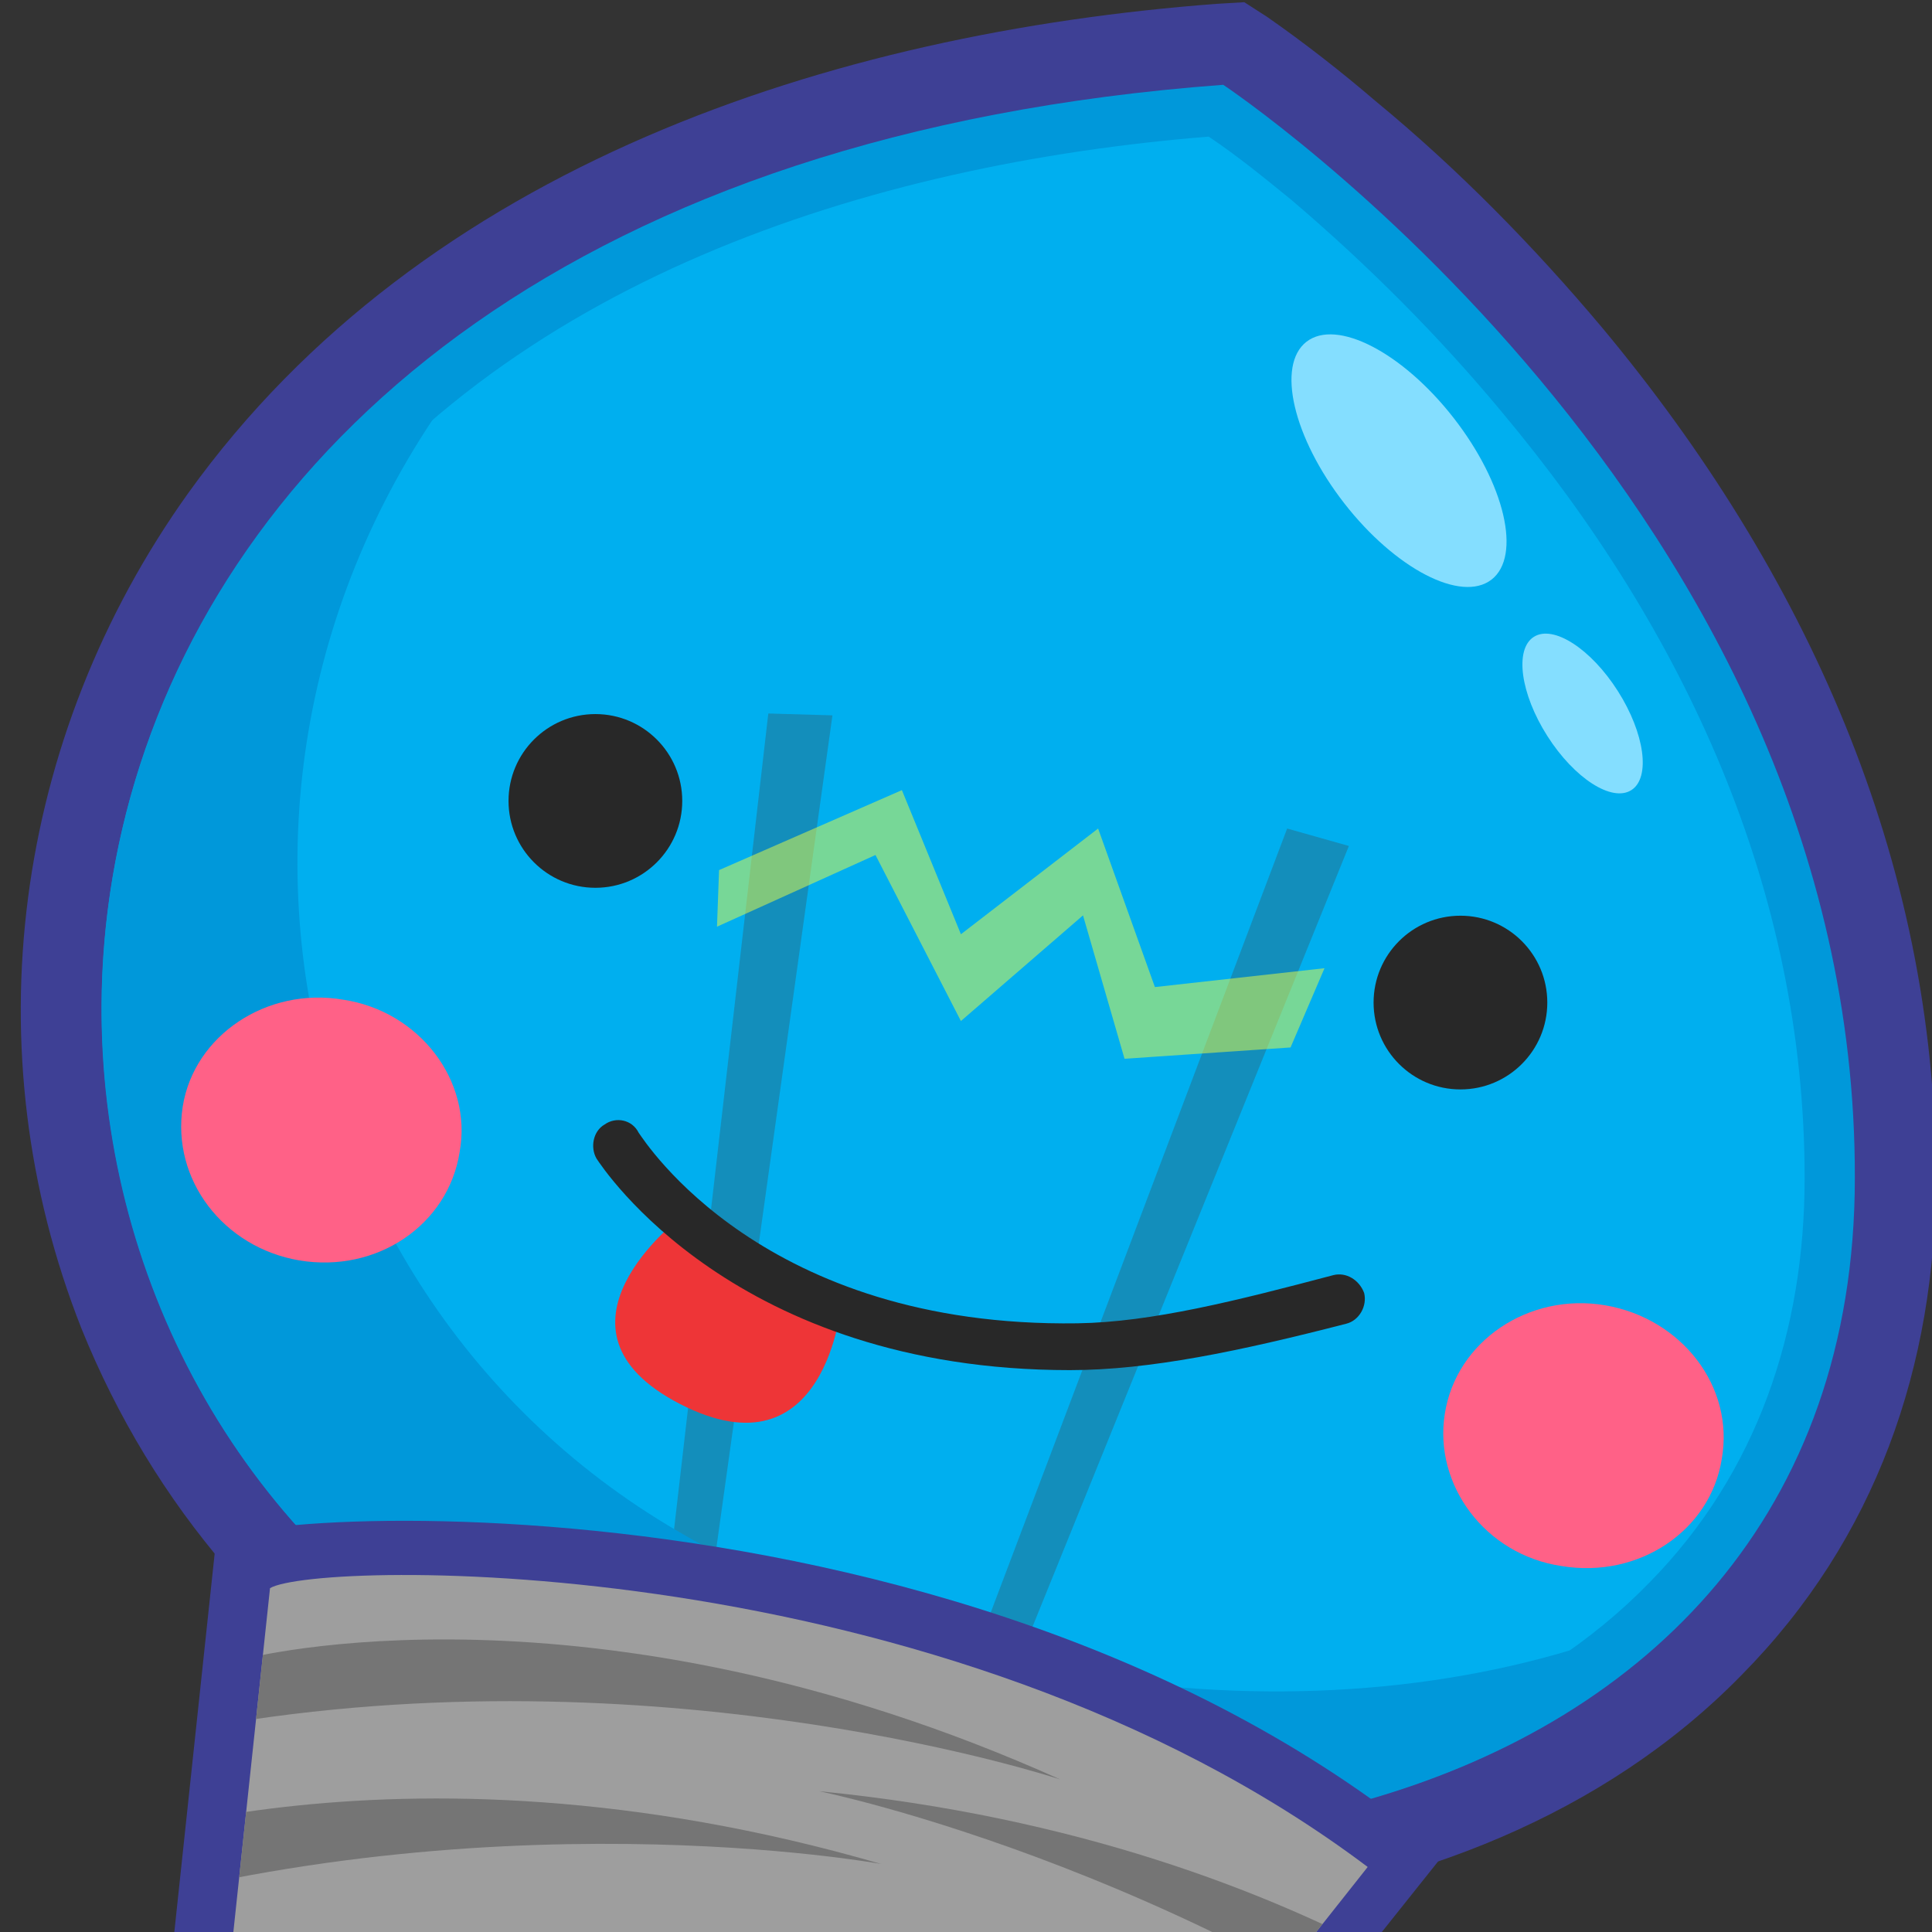 <?xml version="1.0" encoding="UTF-8" standalone="no"?><!DOCTYPE svg PUBLIC "-//W3C//DTD SVG 1.1//EN" "http://www.w3.org/Graphics/SVG/1.1/DTD/svg11.dtd"><svg width="100%" height="100%" viewBox="0 0 192 192" version="1.1" xmlns="http://www.w3.org/2000/svg" xmlns:xlink="http://www.w3.org/1999/xlink" xml:space="preserve" xmlns:serif="http://www.serif.com/" style="fill-rule:evenodd;clip-rule:evenodd;stroke-linejoin:round;stroke-miterlimit:2;"><rect x="0" y="0" width="192" height="192" fill="#333333" stroke="none"/><rect id="glimxmasbulb" x="0.379" y="0.219" width="192" height="192" style="fill:none;"/><clipPath id="_clip1"><rect x="0.379" y="0.219" width="192" height="192"/></clipPath><g clip-path="url(#_clip1)"><g><path d="M125.909,1.667c3.702,2.576 7.403,5.473 10.783,8.37c8.208,6.759 15.773,14.485 22.532,22.532c20.118,24.141 33.155,52.789 33.155,84.495c-0,18.67 -5.955,35.891 -19.313,49.41c-13.681,14.002 -32.833,21.245 -52.146,23.337c-20.44,2.414 -42.007,-0.805 -60.998,-8.369c-5.633,-2.253 -10.944,-4.828 -16.094,-7.886c-16.256,-9.496 -28.649,-23.981 -35.73,-41.524c-10.944,-27.682 -6.76,-58.744 10.622,-83.047c23.337,-32.511 63.895,-45.708 102.2,-48.605l2.736,-0.161l2.253,1.448Z" style="fill:#3e4095;"/><path d="M121.564,8.427c-0,0 62.929,41.846 62.768,108.637c-0,66.792 -82.404,81.116 -136.481,49.571c-61.963,-36.051 -54.399,-148.712 73.713,-158.208Z" style="fill:#0098da;"/><path d="M120.115,13.577c-33.798,2.736 -70.172,14.324 -90.772,42.972c-14.807,20.601 -18.509,46.996 -9.174,70.655c5.955,14.807 16.416,27.199 30.257,35.247c4.507,2.575 9.335,4.989 14.324,6.92c17.06,6.76 36.374,9.657 54.721,7.565c16.256,-1.771 32.833,-7.726 44.421,-19.636c10.783,-10.944 15.45,-25.107 15.45,-40.236c0,-28.648 -11.909,-54.399 -30.096,-76.126c-6.277,-7.565 -13.358,-14.646 -20.923,-21.084c-2.575,-2.092 -5.311,-4.345 -8.208,-6.277Z" style="fill:#00afef;"/><clipPath id="_clip2"><path d="M120.115,13.577c-33.798,2.736 -70.172,14.324 -90.772,42.972c-14.807,20.601 -18.509,46.996 -9.174,70.655c5.955,14.807 16.416,27.199 30.257,35.247c4.507,2.575 9.335,4.989 14.324,6.92c17.06,6.76 36.374,9.657 54.721,7.565c16.256,-1.771 32.833,-7.726 44.421,-19.636c10.783,-10.944 15.45,-25.107 15.45,-40.236c0,-28.648 -11.909,-54.399 -30.096,-76.126c-6.277,-7.565 -13.358,-14.646 -20.923,-21.084c-2.575,-2.092 -5.311,-4.345 -8.208,-6.277Z"/></clipPath><g clip-path="url(#_clip2)"><path d="M65.834,161.972l10.52,-91.066l6.373,0.185l-12.792,91.75l-4.101,-0.869Z" style="fill:#424242;fill-opacity:0.3;"/><path d="M95.495,168.085l32.421,-85.747l6.134,1.734l-34.79,85.856l-3.765,-1.843Z" style="fill:#424242;fill-opacity:0.3;"/><path d="M71.254,92.094l15.75,-7.125l8.491,16.5l12.134,-10.5l4.125,14.25l16.5,-1.125l3.375,-7.875l-16.856,1.875l-5.644,-15.756l-13.634,10.506l-5.866,-14.322l-18.17,7.947l-0.205,5.625" style="fill:#eeff41;fill-opacity:0.5;"/></g><path d="M67.609,121.017c0,0 -14.558,11.054 0,18.525c14.558,7.471 16.02,-10.087 16.02,-10.087l-16.02,-8.438Z" style="fill:#ee3537;"/><path d="M67.325,152.15c-42.811,-24.946 -52.467,-86.266 -12.07,-125.053c-61.803,35.729 -56.17,111.212 -7.404,139.538c39.753,23.176 94.957,21.567 121.191,-7.564l0,-0.161c-28.809,14.324 -70.011,11.749 -101.717,-6.76Z" style="fill:#0098da;"/><path d="M45.68,114.475c-1.127,7.242 -8.208,12.071 -15.933,10.783c-7.565,-1.287 -12.715,-8.047 -11.588,-15.29c1.126,-7.081 8.369,-11.909 15.933,-10.622c7.564,1.127 12.876,8.047 11.588,15.129Z" style="fill:#ff6187;"/><path d="M171.105,145.008c-1.126,7.081 -8.208,11.909 -15.933,10.622c-7.564,-1.127 -12.715,-8.047 -11.588,-15.129c1.127,-7.242 8.369,-12.071 15.933,-10.783c7.565,1.287 12.876,8.047 11.588,15.29Z" style="fill:#ff6187;"/><path d="M106.327,136.162c-33.315,0 -46.405,-20.063 -47.049,-21.029c-0.644,-1.127 -0.322,-2.736 0.805,-3.38c1.126,-0.804 2.736,-0.483 3.38,0.805c0.651,0.912 12.373,19.41 43.615,18.951c7.357,-0.108 15.797,-2.242 25.43,-4.788c1.287,-0.322 2.575,0.483 3.058,1.77c0.322,1.288 -0.483,2.737 -1.771,3.058c-10.622,2.736 -19.582,4.613 -27.468,4.613Z" style="fill:#282828;"/><circle cx="59.169" cy="79.596" r="8.632" style="fill:#282828;"/><circle cx="145.137" cy="99.634" r="8.632" style="fill:#282828;"/><path d="M21.072,187.344l114.848,1.491l-4.291,10.994l-112.875,1.765l2.318,-14.25Z" style="fill:#3e4095;"/><path d="M129.831,33.967c3.002,-2.337 9.561,1.059 14.639,7.579c5.077,6.521 6.763,13.712 3.761,16.05c-3.002,2.337 -9.561,-1.059 -14.639,-7.579c-5.077,-6.521 -6.762,-13.712 -3.761,-16.05Z" style="fill:#84deff;"/><path d="M152.43,63.291c1.935,-1.231 5.676,1.182 8.35,5.385c2.675,4.203 3.275,8.615 1.34,9.846c-1.935,1.231 -5.677,-1.182 -8.351,-5.385c-2.674,-4.203 -3.274,-8.615 -1.339,-9.846Z" style="fill:#84deff;"/></g><path d="M21.379,153.969c-6.897,-3.448 73.168,-10.9 122.05,30.375l-36.175,45.375l-92.191,-16.5l6.316,-59.25Z" style="fill:#3e4095;"/><path d="M26.834,157.83c4.589,-2.757 66.826,-4.115 109.086,27.708l-31.875,40.267l-82.973,-13.926l5.762,-54.049Z" style="fill:#9e9e9e;"/><clipPath id="_clip3"><path d="M26.834,157.83c4.589,-2.757 66.826,-4.115 109.086,27.708l-31.875,40.267l-82.973,-13.926l5.762,-54.049Z"/></clipPath><g clip-path="url(#_clip3)"><path d="M24.379,164.844c-0,-0 34.266,-9.003 81,12c-0,-0 -38.31,-12.738 -82.5,-5.625l1.5,-6.375Z" style="fill:#757575;"/><path d="M5.689,184.641c0,0 32.678,-13.689 81.882,0.599c0,0 -39.711,-7.277 -82.479,5.923l0.597,-6.522Z" style="fill:#757575;"/><path d="M157.65,207.873c-0,-0 -25.253,-24.85 -76.244,-29.865c0,-0 39.572,7.997 74.375,36.142l1.869,-6.277Z" style="fill:#757575;"/></g></g></svg>